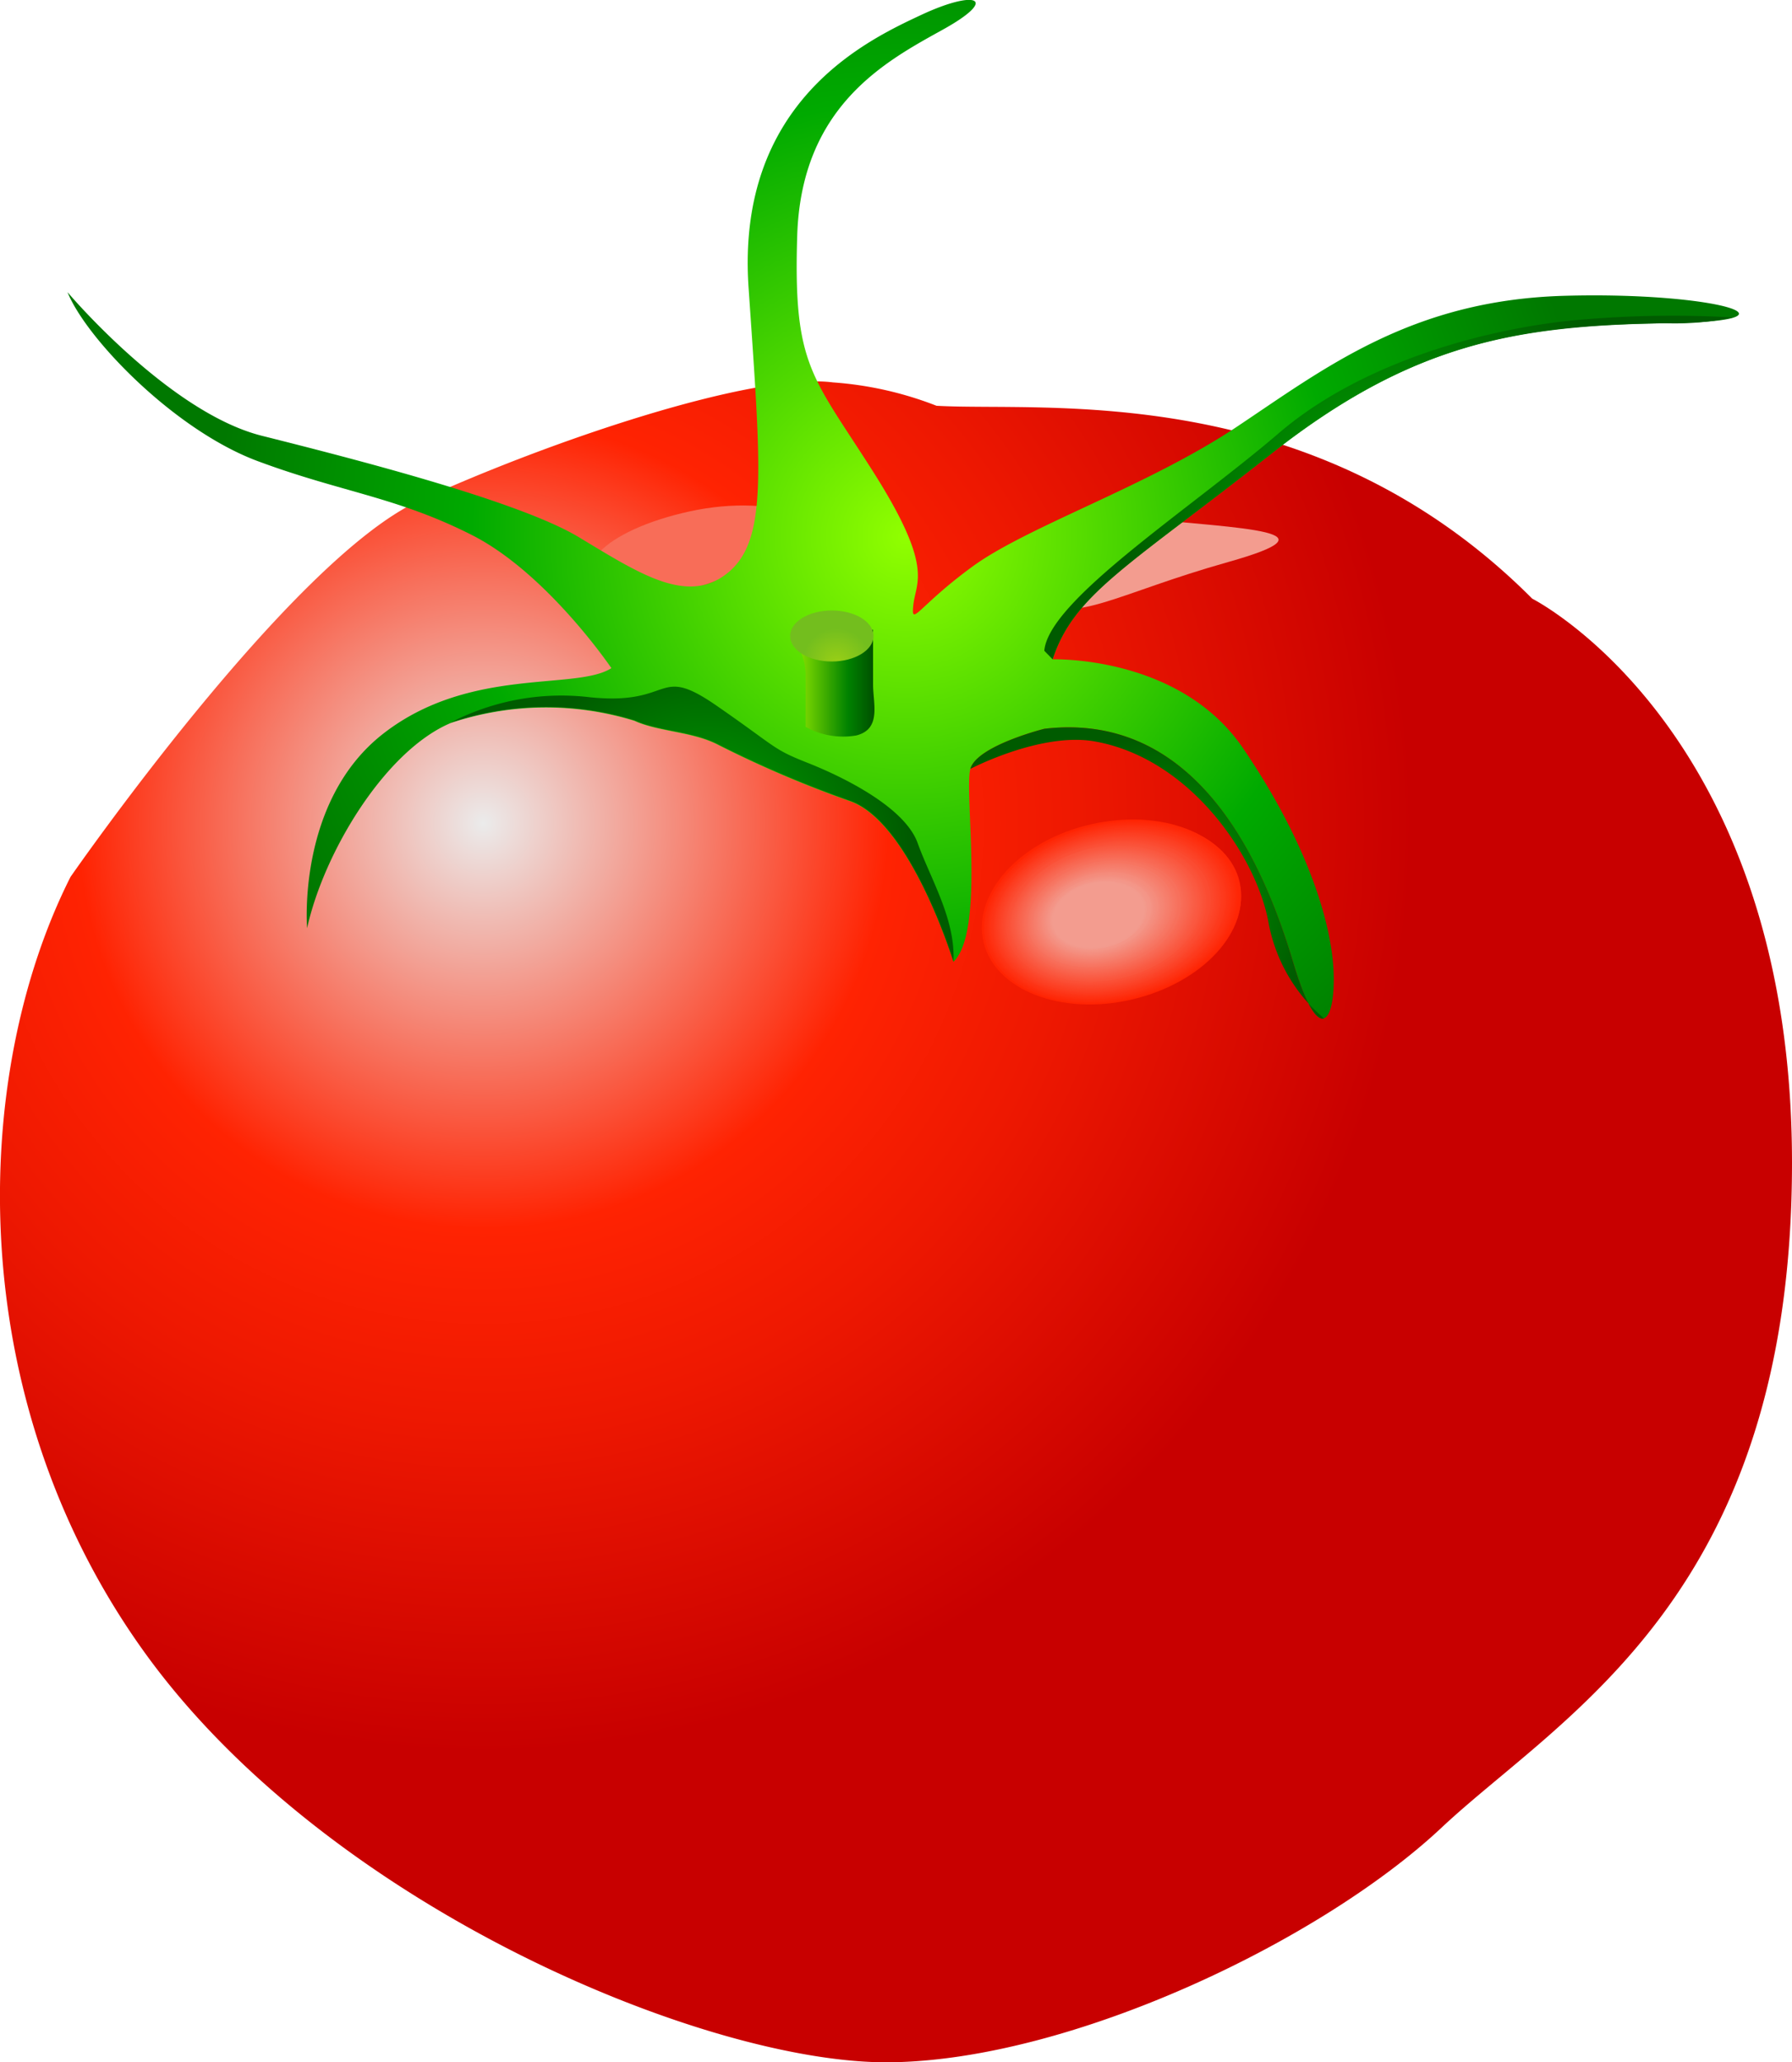 <svg xmlns="http://www.w3.org/2000/svg" xmlns:xlink="http://www.w3.org/1999/xlink" viewBox="0 0 83.62 96.21"><defs><style>.cls-1{fill:url(#radial-gradient);}.cls-2{fill:#f86d58;}.cls-3{fill:#f39c8f;}.cls-4{fill:url(#radial-gradient-2);}.cls-5{fill:url(#radial-gradient-3);}.cls-6{fill:url(#radial-gradient-4);}.cls-7{fill:url(#radial-gradient-5);}.cls-8{fill:url(#linear-gradient);}.cls-9{fill:url(#radial-gradient-6);}.cls-10{fill:#ff2302;}.cls-11{fill:#ff2403;}.cls-12{fill:#ff2505;}.cls-13{fill:#ff2606;}.cls-14{fill:#ff2807;}.cls-15{fill:#fe2909;}.cls-16{fill:#fe2a0a;}.cls-17{fill:#fe2b0b;}.cls-18{fill:#fe2c0d;}.cls-19{fill:#fe2d0e;}.cls-20{fill:#fe2f0f;}.cls-21{fill:#fe3011;}.cls-22{fill:#fe3112;}.cls-23{fill:#fe3213;}.cls-24{fill:#fd3315;}.cls-25{fill:#fd3416;}.cls-26{fill:#fd3517;}.cls-27{fill:#fd3719;}.cls-28{fill:#fd381a;}.cls-29{fill:#fd391c;}.cls-30{fill:#fd3a1d;}.cls-31{fill:#fd3b1e;}.cls-32{fill:#fc3c20;}.cls-33{fill:#fc3e21;}.cls-34{fill:#fc3f22;}.cls-35{fill:#fc4024;}.cls-36{fill:#fc4125;}.cls-37{fill:#fc4226;}.cls-38{fill:#fc4328;}.cls-39{fill:#fc4429;}.cls-40{fill:#fc462a;}.cls-41{fill:#fb472c;}.cls-42{fill:#fb482d;}.cls-43{fill:#fb492e;}.cls-44{fill:#fb4a30;}.cls-45{fill:#fb4b31;}.cls-46{fill:#fb4c32;}.cls-47{fill:#fb4e34;}.cls-48{fill:#fb4f35;}.cls-49{fill:#fb5036;}.cls-50{fill:#fa5138;}.cls-51{fill:#fa5239;}.cls-52{fill:#fa533a;}.cls-53{fill:#fa553c;}.cls-54{fill:#fa563d;}.cls-55{fill:#fa573e;}.cls-56{fill:#fa5840;}.cls-57{fill:#fa5941;}.cls-58{fill:#fa5a42;}.cls-59{fill:#f95b44;}.cls-60{fill:#f95d45;}.cls-61{fill:#f95e46;}.cls-62{fill:#f95f48;}.cls-63{fill:#f96049;}.cls-64{fill:#f9614b;}.cls-65{fill:#f9624c;}.cls-66{fill:#f9644d;}.cls-67{fill:#f8654f;}.cls-68{fill:#f86650;}.cls-69{fill:#f86751;}.cls-70{fill:#f86853;}.cls-71{fill:#f86954;}.cls-72{fill:#f86a55;}.cls-73{fill:#f86c57;}.cls-74{fill:#f86e59;}.cls-75{fill:#f76f5b;}.cls-76{fill:#f7705c;}.cls-77{fill:#f7715d;}.cls-78{fill:#f7735f;}.cls-79{fill:#f77460;}.cls-80{fill:#f77561;}.cls-81{fill:#f77663;}.cls-82{fill:#f77764;}.cls-83{fill:#f77865;}.cls-84{fill:#f67967;}.cls-85{fill:#f67b68;}.cls-86{fill:#f67c69;}.cls-87{fill:#f67d6b;}.cls-88{fill:#f67e6c;}.cls-89{fill:#f67f6d;}.cls-90{fill:#f6806f;}.cls-91{fill:#f68170;}.cls-92{fill:#f68371;}.cls-93{fill:#f58473;}.cls-94{fill:#f58574;}.cls-95{fill:#f58675;}.cls-96{fill:#f58777;}.cls-97{fill:#f58878;}.cls-98{fill:#f58a7a;}.cls-99{fill:#f58b7b;}.cls-100{fill:#f58c7c;}.cls-101{fill:#f48d7e;}.cls-102{fill:#f48e7f;}.cls-103{fill:#f48f80;}.cls-104{fill:#f49082;}.cls-105{fill:#f49283;}.cls-106{fill:#f49384;}.cls-107{fill:#f49486;}.cls-108{fill:#f49587;}.cls-109{fill:#f49688;}.cls-110{fill:#f3978a;}.cls-111{fill:#f3998b;}.cls-112{fill:#f39a8c;}.cls-113{fill:#f39b8e;}</style><radialGradient id="radial-gradient" cx="-12.52" cy="-1284.79" r="94.22" gradientTransform="translate(29.94 796.44) scale(0.59)" gradientUnits="userSpaceOnUse"><stop offset="0" stop-color="#ebebeb"/><stop offset="0.34" stop-color="#ff2302"/><stop offset="0.5" stop-color="#ee1801"/><stop offset="0.78" stop-color="#c80000"/></radialGradient><radialGradient id="radial-gradient-2" cx="20.87" cy="-1307.45" r="54.49" gradientTransform="translate(29.94 796.44) scale(0.59)" gradientUnits="userSpaceOnUse"><stop offset="0" stop-color="#91ff00"/><stop offset="0.63" stop-color="#0a0"/><stop offset="1" stop-color="#007800"/></radialGradient><radialGradient id="radial-gradient-3" cx="40.33" cy="-1278.7" r="12.76" gradientTransform="translate(29.94 796.44) scale(0.59)" gradientUnits="userSpaceOnUse"><stop offset="0" stop-color="#0a0"/><stop offset="1" stop-color="#005b00"/></radialGradient><radialGradient id="radial-gradient-4" cx="59.41" cy="-1309.12" r="21.48" xlink:href="#radial-gradient-3"/><radialGradient id="radial-gradient-5" cx="5.17" cy="-1282.53" r="15.97" xlink:href="#radial-gradient-3"/><linearGradient id="linear-gradient" x1="12.13" y1="-1294.11" x2="18.77" y2="-1294.11" gradientTransform="translate(29.94 796.44) scale(0.59)" gradientUnits="userSpaceOnUse"><stop offset="0" stop-color="#91e600"/><stop offset="0.63" stop-color="#008200"/><stop offset="1" stop-color="#004600"/></linearGradient><radialGradient id="radial-gradient-6" cx="15.42" cy="-1297.47" r="2.73" gradientTransform="translate(29.94 796.44) scale(0.59)" gradientUnits="userSpaceOnUse"><stop offset="0" stop-color="#99cf16"/><stop offset="1" stop-color="#73be1e"/></radialGradient></defs><title>Asset 1</title><g id="Layer_2" data-name="Layer 2"><g id="图层_1" data-name="图层 1"><path class="cls-1" d="M43.7,18.93c5,.29,17.55-1.28,27.8,9,0,0,12.12,6.11,12.12,26.32S72.88,80,67.26,85.27,50,96.11,41.53,96.21,15.32,89,6.74,77.08s-8.08-27-3.45-36.17c0,0,10.25-14.79,16.27-17.55s15.57-6,19.31-5.52A16.44,16.44,0,0,1,43.7,18.93Z"/><path class="cls-2" d="M28.53,27.7c1,.46,2.66.4,7.09-1.48s.59-3.25-3.45-2.36S26.26,26.72,28.53,27.7Z"/><path class="cls-3" d="M52.87,24.15c5.3.53,9.66.6,4.44,2.07s-7,2.86-9.07,1.88S50.9,24,52.87,24.15Z"/><path class="cls-4" d="M33.85,26.81c2-1.49,1.67-4.73,1.08-13.4S40.45,1.88,43,.69s3.65-.78,1,.69S37.39,4.93,37.2,11s.69,6.51,3.54,11,2,5.12,1.88,6.21.2.09,2.76-1.78,8.18-3.75,12.32-6.51S65.88,14,73,13.8,84.61,15,77.71,15.08,65.88,16,59.28,21.2s-9.17,6.5-10.16,9.56c0,0,5.92-.2,8.88,4.14S62.14,43,62.23,45.35s-.69,3.54-1.87-.4S56.22,33.12,48.73,34c0,0-3.15.79-3.45,1.87s.69,7.59-.79,9c0,0-2-6.5-4.83-7.49a51.41,51.41,0,0,1-6.21-2.66c-1.18-.59-2.76-.59-3.84-1.09a14,14,0,0,0-8.58.1c-3.05,1.29-5.91,6-6.7,9.57,0,0-.49-5.92,3.55-9.07s9-2,10.65-3.06c0,0-3-4.43-6.51-6.21s-6.11-2-10-3.45-8-5.72-8.87-7.88c0,0,4.73,5.61,9.07,6.7s12,3.05,14.79,4.73S32,28.19,33.85,26.81Z"/><path class="cls-5" d="M61.78,47.51c-.33.1-.83-.59-1.42-2.56C59.18,41,56.22,33.12,48.73,34c0,0-3.15.79-3.45,1.87,0,0,3.3-1.73,5.81-1.28,4.44.79,7.5,5.32,8.09,8.38A7.69,7.69,0,0,0,61.78,47.51Z"/><path class="cls-6" d="M49.12,30.76c1-3.06,3.55-4.34,10.16-9.56s11.53-6,18.43-6.12a13.52,13.52,0,0,0,3.17-.27,49.32,49.32,0,0,0-6.82.08c-4,.29-10.25,1.77-14.39,5.32S48.93,28,48.73,30.36Z"/><path class="cls-7" d="M44.49,44.85s-2-6.5-4.83-7.49a51.41,51.41,0,0,1-6.21-2.66c-1.18-.59-2.76-.59-3.84-1.09a14,14,0,0,0-8.58.1,11.22,11.22,0,0,1,6.51-1.18c3.94.4,3.05-1.58,5.91.4s2.57,2,4.24,2.66,4.53,2.07,5.13,3.74S44.59,42.88,44.49,44.85Z"/><path class="cls-8" d="M36.87,29.67a2.64,2.64,0,0,1,.72,1.78v2.46a3.6,3.6,0,0,0,2.37.4c1.18-.3.78-1.48.78-2.37V29.38Z"/><path class="cls-9" d="M40.76,29.67c0,.66-.87,1.19-1.95,1.19s-1.94-.53-1.94-1.19.87-1.19,1.94-1.19S40.76,29,40.76,29.67Z"/><path class="cls-10" d="M45.89,43.94c.53,2.25,3.63,3.46,6.93,2.69s5.57-3.22,5-5.48-3.62-3.45-6.93-2.69S45.37,41.68,45.89,43.94Z"/><path class="cls-11" d="M45.92,43.93c.52,2.24,3.61,3.44,6.89,2.67s5.53-3.2,5-5.44-3.61-3.43-6.89-2.67S45.4,41.69,45.92,43.93Z"/><path class="cls-12" d="M46,43.92c.52,2.23,3.59,3.42,6.85,2.66s5.49-3.18,5-5.41-3.59-3.41-6.85-2.65S45.44,41.69,46,43.92Z"/><path class="cls-13" d="M46,43.91c.52,2.22,3.57,3.4,6.81,2.65s5.46-3.16,5-5.38-3.57-3.39-6.81-2.64S45.47,41.7,46,43.91Z"/><path class="cls-14" d="M46,43.91c.52,2.2,3.54,3.37,6.77,2.62s5.42-3.14,4.91-5.34-3.54-3.37-6.76-2.62S45.5,41.71,46,43.91Z"/><path class="cls-15" d="M46,43.9c.51,2.18,3.52,3.35,6.73,2.61s5.39-3.12,4.88-5.31-3.52-3.35-6.72-2.6S45.54,41.71,46,43.9Z"/><path class="cls-16" d="M46.08,43.89c.5,2.17,3.49,3.33,6.67,2.59s5.36-3.1,4.86-5.27-3.5-3.33-6.68-2.59S45.57,41.72,46.08,43.89Z"/><path class="cls-17" d="M46.11,43.89c.5,2.15,3.47,3.3,6.63,2.57s5.32-3.08,4.82-5.24-3.47-3.31-6.63-2.57S45.61,41.73,46.11,43.89Z"/><path class="cls-18" d="M46.14,43.88c.5,2.14,3.45,3.29,6.59,2.56s5.29-3.06,4.79-5.21-3.45-3.29-6.59-2.55S45.64,41.73,46.14,43.88Z"/><path class="cls-19" d="M46.17,43.87c.49,2.13,3.43,3.27,6.55,2.54s5.25-3,4.76-5.17S54.05,38,50.93,38.7,45.68,41.74,46.17,43.87Z"/><path class="cls-20" d="M46.2,43.86c.49,2.12,3.41,3.25,6.51,2.53s5.22-3,4.72-5.14S54,38,50.93,38.73,45.71,41.75,46.2,43.86Z"/><path class="cls-21" d="M46.23,43.86c.49,2.1,3.38,3.22,6.46,2.5s5.19-3,4.7-5.1S54,38,50.93,38.75,45.74,41.75,46.23,43.86Z"/><path class="cls-22" d="M46.26,43.85c.49,2.09,3.36,3.2,6.42,2.49s5.15-3,4.67-5.07-3.36-3.2-6.42-2.49S45.78,41.76,46.26,43.85Z"/><path class="cls-23" d="M46.29,43.84c.49,2.07,3.34,3.18,6.38,2.48s5.12-3,4.64-5S54,38.1,50.93,38.81,45.81,41.77,46.29,43.84Z"/><path class="cls-24" d="M46.32,43.83c.48,2.06,3.32,3.16,6.34,2.46s5.08-2.94,4.6-5S54,38.13,50.93,38.83,45.85,41.77,46.32,43.83Z"/><path class="cls-25" d="M46.35,43.83c.48,2,3.3,3.14,6.3,2.44s5.05-2.92,4.57-5-3.29-3.14-6.29-2.44S45.88,41.78,46.35,43.83Z"/><path class="cls-26" d="M46.39,43.82c.47,2,3.27,3.12,6.25,2.43s5-2.91,4.54-4.94-3.27-3.12-6.25-2.42S45.91,41.79,46.39,43.82Z"/><path class="cls-27" d="M46.42,43.81c.47,2,3.25,3.1,6.2,2.41s5-2.88,4.52-4.9-3.25-3.09-6.21-2.41S46,41.79,46.42,43.81Z"/><path class="cls-28" d="M46.45,43.81c.46,2,3.22,3.07,6.16,2.39s5-2.86,4.48-4.87-3.22-3.07-6.16-2.39S46,41.8,46.45,43.81Z"/><path class="cls-29" d="M46.48,43.8c.46,2,3.2,3.05,6.12,2.37s4.91-2.84,4.45-4.83-3.2-3.05-6.12-2.37S46,41.81,46.48,43.8Z"/><path class="cls-30" d="M46.51,43.79c.46,2,3.18,3,6.08,2.36s4.88-2.82,4.42-4.8-3.18-3-6.08-2.36S46.05,41.81,46.51,43.79Z"/><path class="cls-31" d="M46.54,43.78c.46,2,3.16,3,6,2.35s4.84-2.81,4.38-4.77-3.15-3-6-2.34S46.08,41.82,46.54,43.78Z"/><path class="cls-32" d="M46.57,43.78c.45,1.94,3.14,3,6,2.32s4.8-2.78,4.35-4.73-3.14-3-6-2.32S46.12,41.83,46.57,43.78Z"/><path class="cls-33" d="M46.6,43.77c.45,1.93,3.12,3,5.95,2.31s4.78-2.76,4.33-4.7-3.12-3-6-2.31S46.15,41.83,46.6,43.77Z"/><path class="cls-34" d="M46.63,43.76c.45,1.92,3.1,3,5.91,2.3s4.74-2.75,4.29-4.67-3.09-3-5.9-2.29S46.19,41.84,46.63,43.76Z"/><path class="cls-35" d="M46.66,43.75c.45,1.91,3.07,2.93,5.87,2.28s4.71-2.72,4.26-4.63-3.07-2.92-5.86-2.28S46.22,41.85,46.66,43.75Z"/><path class="cls-36" d="M46.69,43.75c.45,1.89,3.05,2.9,5.83,2.26s4.67-2.71,4.23-4.6-3-2.9-5.82-2.26S46.26,41.85,46.69,43.75Z"/><path class="cls-37" d="M46.73,43.74c.43,1.88,3,2.88,5.78,2.24s4.63-2.68,4.2-4.56-3-2.88-5.78-2.24S46.29,41.86,46.73,43.74Z"/><path class="cls-38" d="M46.76,43.73c.43,1.87,3,2.86,5.73,2.23s4.61-2.66,4.17-4.53-3-2.86-5.74-2.23S46.32,41.87,46.76,43.73Z"/><path class="cls-39" d="M46.79,43.73c.43,1.85,3,2.84,5.69,2.21s4.57-2.65,4.14-4.5-3-2.84-5.7-2.21S46.36,41.87,46.79,43.73Z"/><path class="cls-40" d="M46.82,43.72c.43,1.83,3,2.82,5.65,2.19s4.53-2.62,4.11-4.46-3-2.82-5.66-2.19S46.39,41.88,46.82,43.72Z"/><path class="cls-41" d="M46.85,43.71c.42,1.82,2.94,2.8,5.61,2.18s4.5-2.61,4.08-4.43-2.94-2.8-5.62-2.18S46.43,41.89,46.85,43.71Z"/><path class="cls-42" d="M46.88,43.7c.42,1.81,2.91,2.78,5.57,2.16s4.46-2.58,4-4.39-2.91-2.78-5.57-2.16S46.46,41.89,46.88,43.7Z"/><path class="cls-43" d="M46.91,43.7c.42,1.79,2.89,2.75,5.53,2.14s4.43-2.56,4-4.36-2.89-2.75-5.53-2.14S46.49,41.9,46.91,43.7Z"/><path class="cls-44" d="M46.94,43.69c.42,1.78,2.87,2.73,5.48,2.13s4.4-2.55,4-4.33-2.87-2.73-5.49-2.13S46.53,41.91,46.94,43.69Z"/><path class="cls-45" d="M47,43.68c.41,1.77,2.85,2.71,5.44,2.11s4.36-2.52,4-4.29-2.84-2.71-5.44-2.11S46.56,41.91,47,43.68Z"/><path class="cls-46" d="M47,43.67c.41,1.76,2.83,2.7,5.4,2.1s4.33-2.51,3.92-4.26-2.82-2.69-5.4-2.09S46.6,41.92,47,43.67Z"/><path class="cls-47" d="M47,43.67c.4,1.74,2.8,2.67,5.35,2.07s4.29-2.48,3.89-4.22-2.8-2.67-5.36-2.08S46.63,41.93,47,43.67Z"/><path class="cls-48" d="M47.07,43.66c.4,1.73,2.78,2.65,5.31,2.06s4.26-2.46,3.85-4.19-2.77-2.65-5.31-2.06S46.67,41.93,47.07,43.66Z"/><path class="cls-49" d="M47.1,43.65c.39,1.71,2.75,2.63,5.26,2.05s4.23-2.45,3.83-4.16-2.75-2.63-5.27-2S46.7,41.94,47.1,43.65Z"/><path class="cls-50" d="M47.13,43.65c.39,1.69,2.73,2.6,5.22,2s4.19-2.42,3.8-4.12-2.73-2.61-5.23-2S46.73,42,47.13,43.65Z"/><path class="cls-51" d="M47.16,43.64c.39,1.68,2.71,2.58,5.18,2s4.16-2.41,3.77-4.09-2.72-2.59-5.19-2S46.77,42,47.16,43.64Z"/><path class="cls-52" d="M47.19,43.63c.39,1.67,2.69,2.56,5.14,2s4.12-2.39,3.73-4.06-2.69-2.56-5.14-2S46.8,42,47.19,43.63Z"/><path class="cls-53" d="M47.22,43.62c.39,1.66,2.67,2.55,5.1,2s4.09-2.37,3.7-4-2.67-2.54-5.1-2S46.84,42,47.22,43.62Z"/><path class="cls-54" d="M47.25,43.62c.38,1.64,2.65,2.52,5.06,2s4-2.35,3.67-4-2.65-2.52-5.06-2S46.87,42,47.25,43.62Z"/><path class="cls-55" d="M47.28,43.61c.38,1.63,2.63,2.5,5,1.94s4-2.32,3.64-3.95-2.62-2.5-5-2S46.9,42,47.28,43.61Z"/><path class="cls-56" d="M47.31,43.6c.38,1.62,2.6,2.48,5,1.93s4-2.31,3.61-3.92-2.6-2.48-5-1.93S46.94,42,47.31,43.6Z"/><path class="cls-57" d="M47.34,43.59c.38,1.6,2.58,2.46,4.93,1.92s3.95-2.29,3.58-3.89-2.58-2.46-4.93-1.91S47,42,47.34,43.59Z"/><path class="cls-58" d="M47.38,43.59c.36,1.58,2.55,2.43,4.88,1.89s3.92-2.26,3.55-3.85-2.56-2.44-4.89-1.9S47,42,47.38,43.59Z"/><path class="cls-59" d="M47.41,43.58c.36,1.57,2.53,2.41,4.84,1.88s3.88-2.25,3.51-3.82-2.53-2.42-4.84-1.88S47,42,47.41,43.58Z"/><path class="cls-60" d="M47.44,43.57c.36,1.56,2.51,2.4,4.8,1.87s3.84-2.23,3.48-3.79-2.51-2.39-4.8-1.86S47.08,42,47.44,43.57Z"/><path class="cls-61" d="M47.47,43.56c.36,1.55,2.49,2.38,4.75,1.85S56,43.2,55.68,41.66s-2.49-2.37-4.76-1.85S47.11,42,47.47,43.56Z"/><path class="cls-62" d="M47.5,43.56c.36,1.53,2.47,2.35,4.71,1.83S56,43.2,55.63,41.67s-2.46-2.35-4.71-1.83S47.14,42,47.5,43.56Z"/><path class="cls-63" d="M47.53,43.55c.35,1.52,2.44,2.33,4.67,1.81s3.75-2.17,3.39-3.68-2.44-2.33-4.67-1.81S47.18,42,47.53,43.55Z"/><path class="cls-64" d="M47.56,43.54c.35,1.51,2.42,2.31,4.63,1.8s3.71-2.15,3.36-3.65-2.42-2.31-4.63-1.8S47.21,42,47.56,43.54Z"/><path class="cls-65" d="M47.59,43.54c.35,1.48,2.4,2.28,4.59,1.77s3.67-2.12,3.33-3.61-2.4-2.29-4.59-1.78S47.25,42,47.59,43.54Z"/><path class="cls-66" d="M47.62,43.53C48,45,50,45.79,52.16,45.29s3.65-2.11,3.3-3.58-2.37-2.27-4.54-1.77S47.28,42.05,47.62,43.53Z"/><path class="cls-67" d="M47.65,43.52C48,45,50,45.77,52.15,45.27s3.61-2.09,3.27-3.55-2.35-2.25-4.5-1.75S47.31,42.06,47.65,43.52Z"/><path class="cls-68" d="M47.68,43.51C48,45,50,45.74,52.14,45.24s3.57-2.07,3.24-3.51S53.05,39.5,50.92,40,47.35,42.06,47.68,43.51Z"/><path class="cls-69" d="M47.72,43.51c.33,1.43,2.31,2.2,4.41,1.71s3.54-2,3.2-3.48S53,39.54,50.92,40,47.38,42.07,47.72,43.51Z"/><path class="cls-70" d="M47.75,43.5c.33,1.42,2.28,2.18,4.37,1.7s3.5-2,3.17-3.45-2.28-2.18-4.37-1.7S47.42,42.08,47.75,43.5Z"/><path class="cls-71" d="M47.78,43.49c.32,1.41,2.26,2.16,4.33,1.68s3.47-2,3.14-3.41S53,39.6,50.92,40.08,47.45,42.08,47.78,43.49Z"/><path class="cls-72" d="M47.81,43.48c.32,1.4,2.24,2.14,4.28,1.67s3.44-2,3.12-3.38S53,39.63,50.92,40.1,47.49,42.09,47.81,43.48Z"/><path class="cls-73" d="M47.84,43.48c.32,1.38,2.22,2.11,4.24,1.64s3.4-2,3.08-3.35-2.22-2.11-4.24-1.64S47.52,42.1,47.84,43.48Z"/><path class="cls-2" d="M47.87,43.47c.32,1.36,2.2,2.09,4.2,1.63s3.37-2,3-3.32-2.2-2.09-4.2-1.62S47.55,42.11,47.87,43.47Z"/><path class="cls-74" d="M47.9,43.46c.32,1.35,2.18,2.08,4.16,1.62s3.33-1.93,3-3.29-2.18-2.07-4.16-1.61S47.59,42.11,47.9,43.46Z"/><path class="cls-75" d="M47.93,43.46c.31,1.33,2.16,2,4.12,1.59s3.3-1.91,3-3.24-2.15-2.06-4.11-1.6S47.62,42.12,47.93,43.46Z"/><path class="cls-76" d="M48,43.45c.31,1.32,2.13,2,4.07,1.58s3.27-1.89,3-3.22-2.13-2-4.07-1.57S47.66,42.12,48,43.45Z"/><path class="cls-77" d="M48,43.44c.31,1.31,2.11,2,4,1.57s3.23-1.88,2.93-3.19-2.11-2-4-1.56S47.69,42.13,48,43.44Z"/><path class="cls-78" d="M48,43.43c.3,1.3,2.08,2,4,1.55s3.2-1.85,2.9-3.15-2.09-2-4-1.54S47.72,42.14,48,43.43Z"/><path class="cls-79" d="M48.06,43.43c.29,1.28,2.06,2,3.94,1.53s3.16-1.83,2.86-3.12-2.06-2-3.94-1.53S47.76,42.14,48.06,43.43Z"/><path class="cls-80" d="M48.09,43.42c.29,1.27,2,1.94,3.9,1.51s3.13-1.81,2.83-3.08-2-1.94-3.9-1.51S47.79,42.15,48.09,43.42Z"/><path class="cls-81" d="M48.12,43.41c.29,1.26,2,1.93,3.86,1.5s3.09-1.79,2.8-3-2-1.92-3.86-1.49S47.83,42.16,48.12,43.41Z"/><path class="cls-82" d="M48.15,43.4c.29,1.24,2,1.91,3.81,1.49s3.06-1.78,2.77-3-2-1.9-3.81-1.48S47.86,42.16,48.15,43.4Z"/><path class="cls-83" d="M48.18,43.4c.28,1.22,2,1.88,3.77,1.46s3-1.75,2.74-3-2-1.88-3.77-1.46S47.9,42.17,48.18,43.4Z"/><path class="cls-84" d="M48.21,43.39c.28,1.21,1.95,1.86,3.73,1.45s3-1.73,2.71-3S52.7,40,50.92,40.45,47.93,42.18,48.21,43.39Z"/><path class="cls-85" d="M48.24,43.38c.28,1.2,1.93,1.84,3.69,1.43s3-1.71,2.68-2.91-1.93-1.83-3.69-1.43S48,42.18,48.24,43.38Z"/><path class="cls-86" d="M48.27,43.38c.28,1.18,1.91,1.81,3.65,1.41s2.92-1.69,2.64-2.88-1.9-1.81-3.64-1.41S48,42.19,48.27,43.38Z"/><path class="cls-87" d="M48.3,43.37c.28,1.17,1.89,1.79,3.61,1.4s2.88-1.68,2.61-2.85-1.88-1.79-3.6-1.39S48,42.2,48.3,43.37Z"/><path class="cls-88" d="M48.33,43.36c.27,1.16,1.87,1.78,3.56,1.38s2.86-1.65,2.59-2.81-1.86-1.77-3.56-1.38S48.07,42.2,48.33,43.36Z"/><path class="cls-89" d="M48.37,43.35c.26,1.15,1.84,1.76,3.51,1.37s2.82-1.63,2.55-2.78-1.83-1.75-3.51-1.36S48.1,42.21,48.37,43.35Z"/><path class="cls-90" d="M48.4,43.35c.26,1.12,1.81,1.73,3.47,1.34s2.79-1.61,2.52-2.74-1.81-1.73-3.47-1.34S48.13,42.22,48.4,43.35Z"/><path class="cls-91" d="M48.43,43.34c.26,1.11,1.79,1.71,3.43,1.33s2.75-1.59,2.49-2.71-1.8-1.71-3.43-1.33S48.17,42.22,48.43,43.34Z"/><path class="cls-92" d="M48.46,43.33c.25,1.1,1.77,1.69,3.39,1.32s2.71-1.58,2.46-2.68-1.78-1.69-3.39-1.31S48.2,42.23,48.46,43.33Z"/><path class="cls-93" d="M48.49,43.32c.25,1.09,1.75,1.67,3.34,1.3s2.69-1.55,2.43-2.64-1.75-1.67-3.34-1.29S48.24,42.24,48.49,43.32Z"/><path class="cls-94" d="M48.52,43.32c.25,1.07,1.73,1.65,3.3,1.28s2.65-1.53,2.4-2.61-1.73-1.64-3.3-1.28S48.27,42.24,48.52,43.32Z"/><path class="cls-95" d="M48.55,43.31c.25,1.06,1.71,1.63,3.26,1.27s2.61-1.52,2.37-2.58-1.71-1.62-3.26-1.26S48.31,42.25,48.55,43.31Z"/><path class="cls-96" d="M48.58,43.3c.24,1.05,1.69,1.61,3.22,1.25s2.58-1.49,2.33-2.54-1.68-1.6-3.21-1.25S48.34,42.26,48.58,43.3Z"/><path class="cls-97" d="M48.61,43.3c.24,1,1.66,1.58,3.18,1.23s2.54-1.48,2.3-2.51-1.66-1.58-3.17-1.23S48.37,42.26,48.61,43.3Z"/><path class="cls-98" d="M48.64,43.29c.24,1,1.64,1.56,3.14,1.21s2.51-1.45,2.27-2.47-1.64-1.56-3.13-1.21S48.41,42.27,48.64,43.29Z"/><path class="cls-99" d="M48.67,43.28c.24,1,1.62,1.54,3.09,1.2S54.24,43.05,54,42s-1.62-1.54-3.09-1.2S48.44,42.28,48.67,43.28Z"/><path class="cls-100" d="M48.71,43.27c.22,1,1.59,1.52,3,1.19S54.19,43,54,42.05s-1.59-1.52-3-1.18S48.48,42.28,48.71,43.27Z"/><path class="cls-101" d="M48.74,43.27c.22,1,1.57,1.5,3,1.16s2.41-1.39,2.18-2.37-1.57-1.5-3-1.16S48.51,42.29,48.74,43.27Z"/><path class="cls-102" d="M48.77,43.26c.22,1,1.55,1.48,3,1.15S54.1,43,53.88,42.07s-1.55-1.47-3-1.15S48.54,42.3,48.77,43.26Z"/><path class="cls-103" d="M48.8,43.25c.22,1,1.53,1.46,2.92,1.14s2.34-1.36,2.11-2.31S52.31,40.63,50.92,41,48.58,42.3,48.8,43.25Z"/><path class="cls-104" d="M48.83,43.24c.22.94,1.5,1.44,2.87,1.12S54,43,53.79,42.09s-1.5-1.43-2.87-1.11S48.61,42.31,48.83,43.24Z"/><path class="cls-105" d="M48.86,43.24c.21.92,1.48,1.41,2.83,1.1S54,43,53.75,42.1s-1.48-1.41-2.83-1.1S48.65,42.32,48.86,43.24Z"/><path class="cls-106" d="M48.89,43.23c.21.91,1.46,1.39,2.79,1.08s2.24-1.29,2-2.2S52.25,40.72,50.92,41,48.68,42.32,48.89,43.23Z"/><path class="cls-107" d="M48.92,43.22c.21.89,1.44,1.37,2.75,1.07s2.2-1.28,2-2.17-1.43-1.37-2.74-1.06S48.72,42.33,48.92,43.22Z"/><path class="cls-108" d="M49,43.22c.21.87,1.42,1.34,2.71,1.05s2.17-1.26,2-2.14-1.41-1.35-2.7-1.05S48.75,42.34,49,43.22Z"/><path class="cls-109" d="M49,43.21c.2.86,1.4,1.33,2.67,1s2.13-1.23,1.93-2.1-1.39-1.33-2.66-1S48.78,42.34,49,43.21Z"/><path class="cls-110" d="M49,43.2c.19.85,1.37,1.31,2.61,1s2.1-1.22,1.9-2.07-1.36-1.3-2.61-1S48.82,42.35,49,43.2Z"/><path class="cls-111" d="M49.05,43.19c.19.84,1.34,1.29,2.57,1s2.07-1.19,1.87-2-1.35-1.28-2.57-1S48.85,42.36,49.05,43.19Z"/><path class="cls-112" d="M49.08,43.19c.19.82,1.32,1.26,2.53,1s2-1.18,1.84-2-1.33-1.26-2.53-1S48.89,42.36,49.08,43.19Z"/><path class="cls-113" d="M49.11,43.18c.18.81,1.3,1.24,2.49,1s2-1.16,1.81-2-1.31-1.24-2.49-1S48.92,42.37,49.11,43.18Z"/><path class="cls-3" d="M49.14,43.17c.18.8,1.28,1.22,2.45.95s2-1.14,1.77-1.93-1.28-1.22-2.44-.95S49,42.38,49.14,43.17Z"/></g></g></svg>